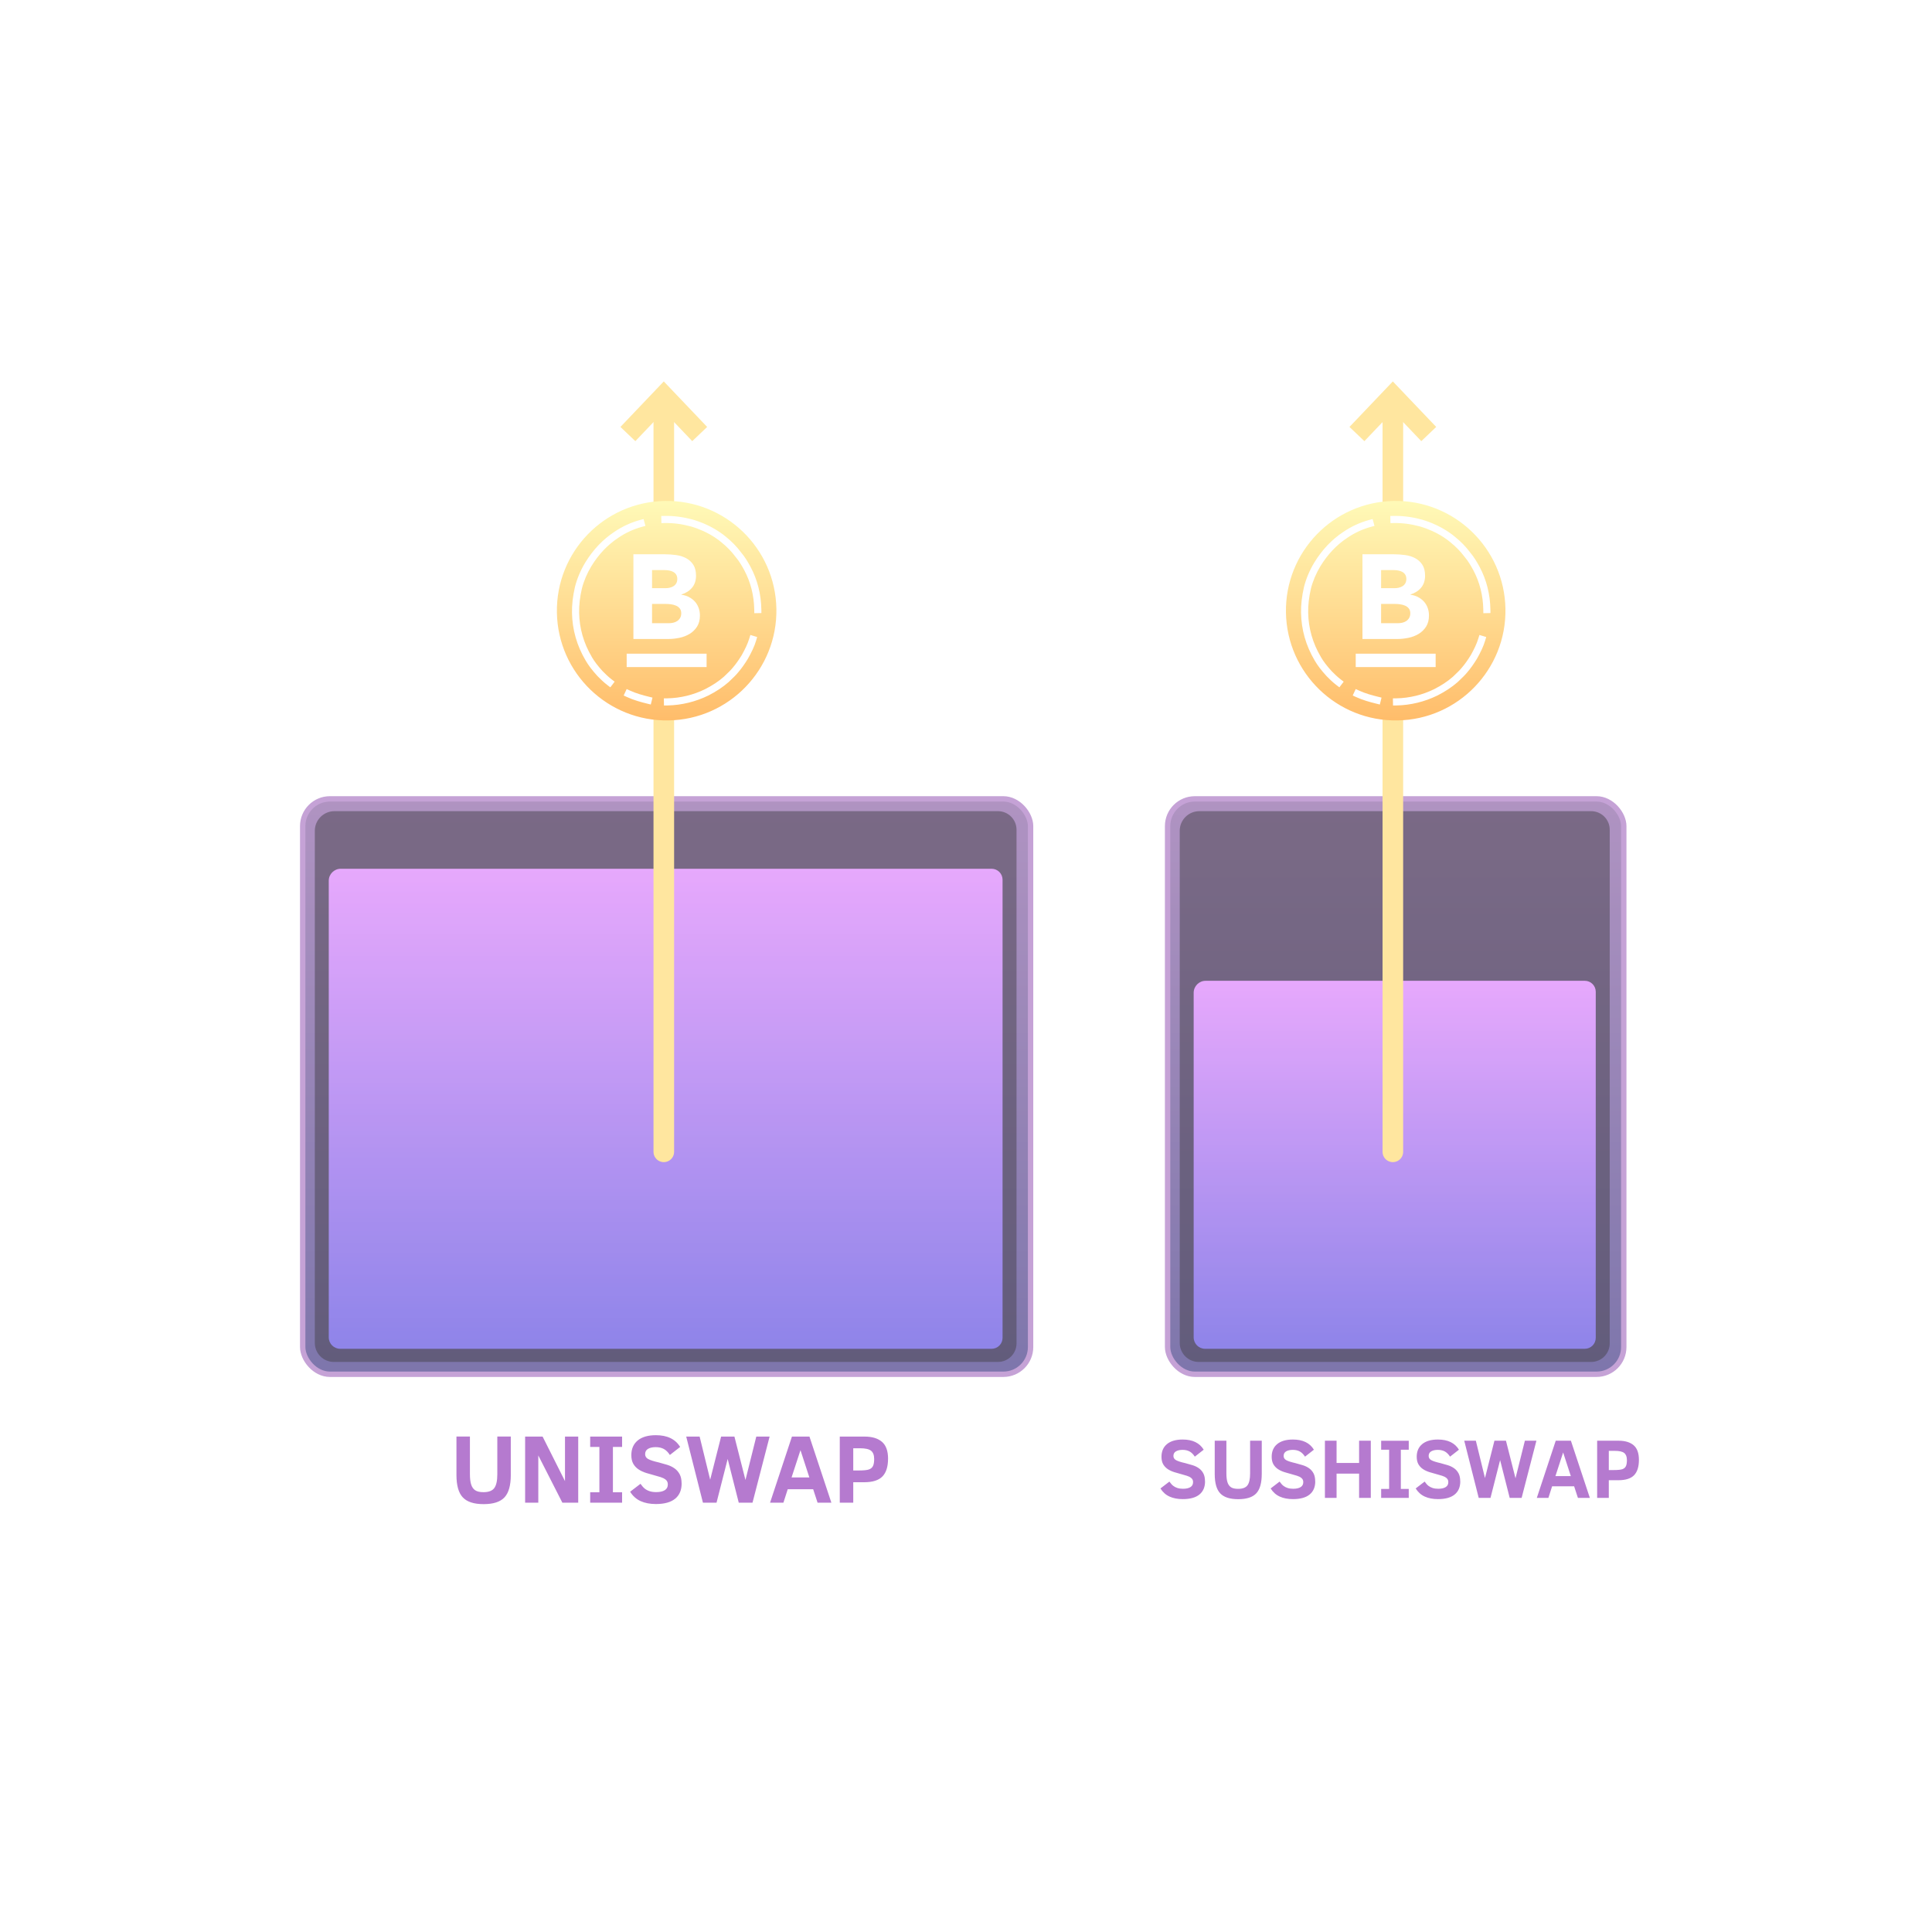<?xml version="1.0" encoding="UTF-8"?><svg xmlns="http://www.w3.org/2000/svg" xmlns:xlink="http://www.w3.org/1999/xlink" viewBox="0 0 1024 1024"><defs><style>.cls-1{fill:url(#linear-gradient-2);}.cls-2{fill:url(#GlassPanel_6-2);}.cls-3{stroke-linecap:square;stroke-width:10.92px;}.cls-3,.cls-4{fill:none;stroke:#ffe69f;stroke-miterlimit:10;}.cls-4{stroke-linecap:round;stroke-width:10.92px;}.cls-5{mask:url(#mask-2);}.cls-6{fill:url(#linear-gradient-6);}.cls-7{fill:url(#GlassPanel_6);}.cls-8{mask:url(#mask-3);}.cls-9{fill:url(#GlassPanel-2);filter:url(#outer-glow-2);}.cls-9,.cls-10{stroke:#b68bcc;stroke-miterlimit:54.61;stroke-width:2.85px;}.cls-11{fill:#18131f;isolation:isolate;opacity:.5;}.cls-12{opacity:.8;}.cls-13{filter:url(#outer-glow-3);}.cls-13,.cls-14{fill:#b57acf;}.cls-15{fill:url(#linear-gradient-5);}.cls-10{fill:url(#GlassPanel);filter:url(#outer-glow-1);}.cls-16{fill:#1a1a1a;opacity:0;}.cls-17{filter:url(#outer-glow-5);}.cls-14{filter:url(#outer-glow-4);}.cls-18{filter:url(#luminosity-noclip-2);}.cls-19{mask:url(#mask-1);}.cls-20{mask:url(#mask);}.cls-21{fill:url(#linear-gradient-3);}.cls-22{fill:url(#linear-gradient);}.cls-23{fill:url(#linear-gradient-4);}.cls-24{filter:url(#outer-glow-6);}.cls-25{filter:url(#luminosity-noclip-3);}</style><filter id="luminosity-noclip-2" x="469.3" y="299.51" width="581.72" height="638.68" color-interpolation-filters="sRGB" filterUnits="userSpaceOnUse"><feFlood flood-color="#fff" result="bg"/><feBlend in="SourceGraphic" in2="bg"/></filter><linearGradient id="linear-gradient" x1="1893.51" y1="1077.98" x2="1893.51" y2="1455.35" gradientTransform="translate(-2156.77 -1170.58) scale(1.54 1.41)" gradientUnits="userSpaceOnUse"><stop offset="0" stop-color="#000"/><stop offset="1" stop-color="#fff"/></linearGradient><mask id="mask" x="469.3" y="299.51" width="581.72" height="638.68" maskUnits="userSpaceOnUse"><g class="cls-18"><rect class="cls-22" x="560" y="359.83" width="400.31" height="518.05" transform="translate(1710.62 858.53) rotate(155)"/></g></mask><linearGradient id="GlassPanel" x1="751.16" y1="419.45" x2="751.16" y2="733.45" gradientTransform="translate(-11.42)" gradientUnits="userSpaceOnUse"><stop offset="0" stop-color="#9d79b3"/><stop offset="1" stop-color="#5c5396"/></linearGradient><filter id="outer-glow-1" filterUnits="userSpaceOnUse"><feOffset dx="0" dy="0"/><feGaussianBlur result="blur" stdDeviation="3.2"/><feFlood flood-color="#6636c6" flood-opacity="1"/><feComposite in2="blur" operator="in"/><feComposite in="SourceGraphic"/></filter><linearGradient id="GlassPanel_6" x1="-29.72" y1="447.14" x2="-29.72" y2="192.28" gradientTransform="translate(768.95 295.02)" gradientUnits="userSpaceOnUse"><stop offset="0" stop-color="#f099ff"/><stop offset="1" stop-color="#605ee0"/></linearGradient><filter id="luminosity-noclip-3" x="-7" y="264.6" width="712.36" height="699.59" color-interpolation-filters="sRGB" filterUnits="userSpaceOnUse"><feFlood flood-color="#fff" result="bg"/><feBlend in="SourceGraphic" in2="bg"/></filter><linearGradient id="linear-gradient-2" x1="2083.88" y1="1203.71" x2="2083.88" y2="1581.07" gradientTransform="translate(-4016.9 -1352.73) scale(2.1 1.41)" xlink:href="#linear-gradient"/><mask id="mask-1" x="-7" y="264.6" width="712.36" height="699.59" maskUnits="userSpaceOnUse"><g class="cls-25"><rect class="cls-1" x="76.96" y="355.37" width="544.45" height="518.05" transform="translate(925.27 1023.7) rotate(155)"/></g></mask><linearGradient id="GlassPanel-2" x1="364.75" y1="419.45" x2="364.75" y2="733.45" xlink:href="#GlassPanel"/><filter id="outer-glow-2" filterUnits="userSpaceOnUse"><feOffset dx="0" dy="0"/><feGaussianBlur result="blur-2" stdDeviation="3.2"/><feFlood flood-color="#6636c6" flood-opacity="1"/><feComposite in2="blur-2" operator="in"/><feComposite in="SourceGraphic"/></filter><linearGradient id="GlassPanel_6-2" x1="356.69" y1="514.83" x2="356.69" y2="182.37" gradientTransform="translate(-3.87 235.64)" xlink:href="#GlassPanel_6"/><linearGradient id="linear-gradient-3" x1="500.04" y1="540.36" x2="898.87" y2="540.36" gradientTransform="translate(337.31 29.69) scale(.6 1.44)" gradientUnits="userSpaceOnUse"><stop offset="0" stop-color="#fff"/><stop offset="1" stop-color="#000"/></linearGradient><mask id="mask-2" x="582.13" y="648.25" width="344.86" height="316.27" maskUnits="userSpaceOnUse"><rect class="cls-21" x="635.6" y="664.62" width="237.92" height="283.55" transform="translate(1276.43 -166.89) rotate(71.3)"/></mask><filter id="outer-glow-3" filterUnits="userSpaceOnUse"><feOffset dx="0" dy="0"/><feGaussianBlur result="blur-3" stdDeviation="3"/><feFlood flood-color="#9154ab" flood-opacity=".5"/><feComposite in2="blur-3" operator="in"/><feComposite in="SourceGraphic"/></filter><linearGradient id="linear-gradient-4" x1="295.65" y1="807.69" x2="694.48" y2="807.69" gradientTransform="translate(66.32 -307.83) scale(.6 1.38)" xlink:href="#linear-gradient-3"/><mask id="mask-3" x="194.13" y="654.2" width="335.04" height="312.95" maskUnits="userSpaceOnUse"><rect class="cls-23" x="242.69" y="674.08" width="237.92" height="273.18" transform="translate(1013.56 208.19) rotate(71.3)"/></mask><filter id="outer-glow-4" filterUnits="userSpaceOnUse"><feOffset dx="0" dy="0"/><feGaussianBlur result="blur-4" stdDeviation="3"/><feFlood flood-color="#9154ab" flood-opacity=".5"/><feComposite in2="blur-4" operator="in"/><feComposite in="SourceGraphic"/></filter><filter id="outer-glow-5" filterUnits="userSpaceOnUse"><feOffset dx="0" dy="0"/><feGaussianBlur result="blur-5" stdDeviation="4"/><feFlood flood-color="#ff4545" flood-opacity=".6"/><feComposite in2="blur-5" operator="in"/><feComposite in="SourceGraphic"/></filter><linearGradient id="linear-gradient-5" x1="353.33" y1="485.87" x2="353.33" y2="369.52" gradientTransform="translate(0 -104.82)" gradientUnits="userSpaceOnUse"><stop offset="0" stop-color="#ffbd6b"/><stop offset="1" stop-color="#fffab8"/></linearGradient><filter id="outer-glow-6" filterUnits="userSpaceOnUse"><feOffset dx="0" dy="0"/><feGaussianBlur result="blur-6" stdDeviation="4"/><feFlood flood-color="#ff4545" flood-opacity=".6"/><feComposite in2="blur-6" operator="in"/><feComposite in="SourceGraphic"/></filter><linearGradient id="linear-gradient-6" x1="739.74" x2="739.74" xlink:href="#linear-gradient-5"/></defs><g id="Frame"><rect class="cls-16" width="1024" height="1024"/></g><g id="Master"><g class="cls-20"><g class="cls-12"><rect class="cls-10" x="618.85" y="423.42" width="241.78" height="304.97" rx="14.43" ry="14.43"/><path class="cls-11" d="M635.1,429.94h208c5.56,0,10.08,4.52,10.08,10.08v271.45c0,5.73-4.65,10.39-10.39,10.39h-207.69c-5.43,0-9.83-4.41-9.83-9.83V439.78c0-5.43,4.41-9.83,9.83-9.83Z" transform="translate(1478.46 1151.8) rotate(180)"/><path class="cls-7" d="M638.48,519.84h201.25c3.34,0,6.06,2.71,6.06,6.06v182.63c0,3.51-2.85,6.36-6.36,6.36h-200.94c-3.21,0-5.81-2.6-5.81-5.81v-183.43c0-3.21,2.6-5.81,5.81-5.81Z" transform="translate(1478.46 1234.73) rotate(180)"/></g></g><g class="cls-19"><g class="cls-12"><rect class="cls-9" x="160.44" y="423.42" width="385.79" height="304.97" rx="14.43" ry="14.43"/><path class="cls-11" d="M176.69,429.94h352.01c5.56,0,10.08,4.52,10.08,10.08v271.45c0,5.73-4.65,10.39-10.39,10.39H176.69c-5.43,0-9.83-4.41-9.83-9.83V439.78c0-5.43,4.41-9.83,9.83-9.83Z" transform="translate(705.64 1151.8) rotate(180)"/><path class="cls-2" d="M180.07,460.46h345.26c3.34,0,6.06,2.71,6.06,6.06v242.01c0,3.51-2.85,6.36-6.36,6.36H180.07c-3.21,0-5.81-2.6-5.81-5.81v-242.81c0-3.21,2.6-5.81,5.81-5.81Z" transform="translate(705.64 1175.35) rotate(180)"/></g></g><g class="cls-5"><path class="cls-13" d="M638.7,785.14c0,3.04-1,5.37-2.99,6.99s-4.93,2.43-8.82,2.43c-2.69,0-5.02-.44-7-1.34-1.98-.89-3.59-2.33-4.83-4.31l4.75-3.64c.7,.99,1.36,1.74,1.99,2.23,.63,.5,1.37,.88,2.23,1.16,.86,.28,1.85,.42,2.98,.42,1.68,0,2.99-.29,3.93-.87,.94-.58,1.41-1.46,1.41-2.64,0-.67-.16-1.23-.49-1.69-.33-.45-.82-.84-1.48-1.17-.66-.33-1.79-.7-3.42-1.13-1.58-.42-3.06-.85-4.46-1.28-1.39-.43-2.6-.99-3.61-1.67-1.01-.69-1.81-1.55-2.4-2.58-.58-1.04-.88-2.34-.88-3.92,0-2.88,.97-5.12,2.91-6.73,1.94-1.61,4.72-2.42,8.34-2.42,5.24,0,8.95,1.8,11.13,5.39l-4.71,3.68c-.83-1.28-1.77-2.2-2.8-2.76s-2.27-.83-3.7-.83-2.6,.26-3.49,.78-1.35,1.33-1.35,2.44c0,.98,.47,1.73,1.4,2.24,.93,.52,2.56,1.04,4.88,1.57,1.28,.34,2.55,.7,3.81,1.08s2.38,.92,3.36,1.61c.99,.69,1.78,1.58,2.38,2.69,.6,1.11,.9,2.53,.9,4.27Zm30.05-3.88c0,4.75-.96,8.15-2.89,10.23-1.93,2.07-5.12,3.11-9.57,3.11s-7.59-1.03-9.54-3.08c-1.95-2.05-2.92-5.47-2.92-10.26v-17.65h6.18v17.21c0,2.06,.2,3.68,.59,4.86,.39,1.18,1.02,2.05,1.88,2.61,.86,.56,2.12,.83,3.77,.83,2.35,0,3.99-.62,4.93-1.87s1.4-3.36,1.4-6.34v-17.3h6.18v17.65Zm28.36,3.88c0,3.04-1,5.37-2.99,6.99s-4.93,2.43-8.82,2.43c-2.69,0-5.02-.44-7-1.34-1.98-.89-3.59-2.33-4.83-4.31l4.75-3.64c.7,.99,1.36,1.74,1.99,2.23,.63,.5,1.37,.88,2.23,1.16,.86,.28,1.85,.42,2.98,.42,1.68,0,2.99-.29,3.93-.87,.94-.58,1.41-1.46,1.41-2.64,0-.67-.16-1.23-.49-1.69-.33-.45-.82-.84-1.48-1.17-.66-.33-1.79-.7-3.42-1.13-1.58-.42-3.06-.85-4.46-1.28-1.39-.43-2.6-.99-3.61-1.67-1.01-.69-1.81-1.55-2.4-2.58-.58-1.04-.88-2.34-.88-3.92,0-2.88,.97-5.12,2.91-6.73,1.94-1.61,4.72-2.42,8.34-2.42,5.24,0,8.95,1.8,11.13,5.39l-4.71,3.68c-.83-1.28-1.77-2.2-2.8-2.76s-2.27-.83-3.7-.83-2.6,.26-3.49,.78-1.35,1.33-1.35,2.44c0,.98,.47,1.73,1.4,2.24,.93,.52,2.56,1.04,4.88,1.57,1.28,.34,2.55,.7,3.81,1.08s2.38,.92,3.36,1.61c.99,.69,1.78,1.58,2.38,2.69,.6,1.11,.9,2.53,.9,4.27Zm23.24,8.78v-12.88h-11.94v12.88h-6.18v-30.31h6.18v11.78h11.94v-11.78h6.2v30.31h-6.2Zm26.32,0h-14.63v-4.75h4.23v-20.8h-4.23v-4.75h14.63v4.75h-4.2v20.8h4.2v4.75Zm27.31-8.78c0,3.04-1,5.37-2.99,6.99s-4.93,2.43-8.82,2.43c-2.69,0-5.02-.44-7-1.34-1.98-.89-3.59-2.33-4.83-4.31l4.75-3.64c.7,.99,1.36,1.74,1.99,2.23,.63,.5,1.37,.88,2.23,1.16,.86,.28,1.85,.42,2.98,.42,1.68,0,2.99-.29,3.93-.87,.94-.58,1.41-1.46,1.41-2.64,0-.67-.16-1.23-.49-1.69-.33-.45-.82-.84-1.48-1.17-.66-.33-1.79-.7-3.42-1.13-1.58-.42-3.06-.85-4.46-1.28-1.39-.43-2.6-.99-3.61-1.67-1.01-.69-1.81-1.55-2.4-2.58-.58-1.04-.88-2.34-.88-3.92,0-2.88,.97-5.12,2.91-6.73,1.94-1.61,4.72-2.42,8.34-2.42,5.24,0,8.95,1.8,11.13,5.39l-4.71,3.68c-.83-1.28-1.77-2.2-2.8-2.76s-2.27-.83-3.7-.83-2.6,.26-3.49,.78-1.35,1.33-1.35,2.44c0,.98,.47,1.73,1.4,2.24,.93,.52,2.56,1.04,4.88,1.57,1.28,.34,2.55,.7,3.81,1.08s2.38,.92,3.36,1.61c.99,.69,1.78,1.58,2.38,2.69,.6,1.11,.9,2.53,.9,4.27Zm32.52,8.78h-6.33l-5.08-20.04-5.1,20.04h-6.24l-7.67-30.31h6.15l4.84,19.78,5.01-19.78h6.11l5.06,19.91,4.97-19.91h6.11l-7.84,30.31Zm8.04,0l10.03-30.31h8.04l10.05,30.31h-6.33l-2.01-6.15h-11.67l-1.97,6.15h-6.13Zm9.86-11.56h8.17l-4.07-12.53-4.09,12.53Zm44.26-8.58c0,3.65-.86,6.36-2.57,8.12-1.72,1.77-4.5,2.65-8.35,2.65h-5.04v9.37h-6.18v-30.31h11.39c3.43,0,6.08,.8,7.95,2.4,1.87,1.6,2.8,4.19,2.8,7.76Zm-6.37,.04c0-1.71-.47-2.94-1.41-3.7-.94-.76-2.64-1.14-5.09-1.14h-3.09v10.18h2.52c2.26,0,3.83-.16,4.7-.47,.87-.31,1.48-.84,1.84-1.59s.54-1.84,.54-3.29Z"/></g><g class="cls-8"><path class="cls-14" d="M270.73,781.81c0,5.48-1.11,9.42-3.34,11.82-2.23,2.4-5.91,3.59-11.06,3.59s-8.77-1.19-11.02-3.56c-2.25-2.37-3.38-6.32-3.38-11.86v-20.4h7.14v19.89c0,2.38,.23,4.25,.68,5.62,.46,1.37,1.18,2.37,2.18,3.01,1,.64,2.45,.96,4.35,.96,2.72,0,4.61-.72,5.69-2.16s1.62-3.88,1.62-7.33v-19.99h7.14v20.4Zm27.33,14.63l-12.75-25.03v25.03h-6.98v-35.02h9.26l11.87,23.61v-23.61h7.01v35.02h-8.4Zm31.66,0h-16.91v-5.49h4.88v-24.04h-4.88v-5.49h16.91v5.49h-4.86v24.04h4.86v5.49Zm31.56-10.15c0,3.51-1.15,6.2-3.45,8.07s-5.7,2.81-10.19,2.81c-3.1,0-5.8-.51-8.08-1.54-2.29-1.03-4.15-2.69-5.58-4.98l5.49-4.2c.81,1.15,1.58,2.01,2.3,2.58,.72,.57,1.59,1.02,2.58,1.34,.99,.32,2.14,.48,3.44,.48,1.94,0,3.45-.33,4.54-1,1.09-.67,1.63-1.68,1.63-3.05,0-.78-.19-1.43-.57-1.95-.38-.52-.95-.97-1.71-1.35-.76-.38-2.07-.81-3.95-1.3-1.82-.49-3.54-.98-5.15-1.48-1.61-.5-3-1.14-4.18-1.94-1.17-.79-2.1-1.79-2.77-2.99-.68-1.2-1.01-2.71-1.01-4.53,0-3.32,1.12-5.92,3.37-7.78,2.24-1.86,5.46-2.8,9.64-2.8,6.06,0,10.34,2.08,12.86,6.23l-5.44,4.25c-.96-1.48-2.04-2.55-3.24-3.19s-2.62-.96-4.28-.96-3,.3-4.04,.9-1.56,1.54-1.56,2.82c0,1.13,.54,2,1.62,2.59,1.08,.6,2.96,1.2,5.64,1.81,1.48,.39,2.95,.81,4.4,1.25s2.75,1.07,3.88,1.86c1.14,.79,2.05,1.83,2.75,3.11,.69,1.28,1.04,2.93,1.04,4.93Zm37.58,10.15h-7.31l-5.87-23.16-5.9,23.16h-7.21l-8.86-35.02h7.11l5.59,22.85,5.79-22.85h7.06l5.85,23,5.74-23h7.06l-9.06,35.02Zm9.29,0l11.59-35.02h9.29l11.61,35.02h-7.31l-2.33-7.11h-13.49l-2.28,7.11h-7.09Zm11.39-13.36h9.44l-4.71-14.47-4.73,14.47Zm51.14-9.92c0,4.22-.99,7.35-2.97,9.39-1.98,2.04-5.2,3.06-9.65,3.06h-5.82v10.83h-7.14v-35.02h13.16c3.96,0,7.03,.92,9.19,2.77,2.16,1.85,3.24,4.84,3.24,8.97Zm-7.36,.05c0-1.97-.54-3.4-1.63-4.28-1.09-.88-3.05-1.32-5.88-1.32h-3.57v11.77h2.91c2.62,0,4.43-.18,5.43-.55,1-.36,1.71-.97,2.13-1.83s.62-2.13,.62-3.8Z"/></g><g><g><line class="cls-3" x1="351.83" y1="265.51" x2="351.83" y2="214.91"/><polyline class="cls-3" points="336.56 226.1 351.82 210.08 367.09 226.1"/><line class="cls-4" x1="351.83" y1="610.49" x2="351.83" y2="380.18"/></g><g id="ETH" class="cls-17"><path id="Coin" class="cls-15" d="M355.01,311.48c.74-.17,1.41-.44,2-.82,.59-.38,1.07-.89,1.43-1.52,.36-.63,.54-1.4,.54-2.28s-.2-1.7-.6-2.32-.92-1.09-1.55-1.43c-.63-.34-1.35-.58-2.16-.73-.8-.15-1.59-.22-2.35-.22h-6.72v9.58h7.17c.76,0,1.51-.08,2.25-.25Zm3.27,9.51c-.8-.34-1.67-.57-2.6-.7-.93-.13-1.8-.19-2.6-.19h-7.48v10.21s8.88,0,8.88,0c.76,0,1.53-.08,2.32-.25s1.49-.47,2.12-.89,1.15-.97,1.55-1.65c.4-.68,.6-1.5,.6-2.47,0-1.06-.26-1.91-.79-2.57-.53-.66-1.19-1.15-2-1.49Zm-5.96-55.48c-32.12,.56-57.71,27.06-57.15,59.18,.56,32.12,27.06,57.71,59.18,57.15,32.12-.56,57.71-27.06,57.15-59.18-.56-32.12-27.06-57.71-59.18-57.15Zm.04,7.94c4.87-.09,9.74,.56,14.88,1.96,4.89,1.43,9.41,3.5,13.49,6.15l.7,.47c1.13,.77,2.19,1.5,3.28,2.45,3.13,2.51,5.79,5.24,8.06,8.28,2.12,2.49,3.76,5.34,5.09,7.79,3.62,6.84,5.53,14.4,5.67,22.49l.03,1.89-3.77,.07-.03-1.89c-.13-7.49-1.89-14.48-5.22-20.77-1.3-2.4-2.76-4.94-4.67-7.17l-.08-.1c-2.09-2.8-4.54-5.32-7.5-7.7-.97-.86-1.9-1.49-2.97-2.22l-.67-.46c-3.73-2.42-7.92-4.33-12.42-5.65-4.76-1.3-9.28-1.89-13.79-1.82l-1.89,.03-.07-3.77,1.89-.03Zm12.8,43.01c1.21,.61,2.24,1.4,3.11,2.35s1.53,2.06,2,3.33,.7,2.62,.7,4.06c0,2.37-.51,4.34-1.52,5.93-1.01,1.59-2.33,2.86-3.93,3.84-1.61,.97-3.41,1.67-5.42,2.09-2.01,.42-4.01,.63-5.99,.63h-18.39s0-44.91,0-44.91h16.75c1.95,0,3.9,.14,5.87,.41,1.97,.27,3.73,.82,5.3,1.65s2.83,1.98,3.81,3.46c.97,1.48,1.46,3.45,1.46,5.9s-.71,4.64-2.12,6.31c-1.42,1.67-3.29,2.86-5.61,3.58v.13c1.48,.21,2.82,.62,4.03,1.24Zm9.35,30.02v7.09s-42.36,0-42.36,0v-7.09s42.36,0,42.36,0Zm-60.89,1.65c1.37,2.37,3.19,4.77,5.75,7.57,1.34,1.37,3.01,3.02,4.9,4.46l1.5,1.14-2.28,3-1.5-1.14c-2.09-1.59-3.88-3.35-5.35-4.87-2.79-3.05-4.77-5.66-6.27-8.26-4.62-7.82-7.05-16.31-7.2-25.23-.08-4.35,.44-8.84,1.57-13.73,1.12-4.42,3.01-8.88,5.46-12.92,4.13-6.76,9.31-12.23,15.4-16.24,4.15-2.84,8.9-5.03,13.69-6.32l1.82-.49,.98,3.64-1.82,.49c-4.39,1.18-8.73,3.19-12.56,5.81-5.65,3.73-10.44,8.79-14.28,15.07-2.23,3.67-4.01,7.88-5.02,11.84-1.05,4.54-1.53,8.74-1.46,12.77,.14,8.26,2.39,16.13,6.69,23.4Zm31.31,25.28l-1.83-.45c-3.33-.82-7.23-1.87-10.83-3.54l-1.71-.79,1.59-3.42,1.71,.79c3.31,1.53,6.98,2.53,10.14,3.3l1.83,.45-.9,3.66Zm55.86-33.96c-1.03,3.37-2.49,6.31-4.38,9.69-1.87,3.04-3.5,5.31-5.17,7.23-1.17,1.44-2.5,2.7-3.78,3.92-.43,.41-.86,.82-1.3,1.24-3.07,2.69-6.57,5-10.77,7.13-6.74,3.3-14.19,5.11-21.58,5.24l-1.89,.03-.07-3.77,1.89-.03c6.83-.12,13.74-1.79,19.96-4.85,3.89-1.98,7.14-4.12,9.89-6.53,.37-.37,.82-.79,1.26-1.21,1.25-1.19,2.43-2.31,3.49-3.61,1.57-1.8,3.09-3.92,4.8-6.7,1.73-3.1,3.09-5.84,4.02-8.89l.55-1.8,3.61,1.1-.55,1.8Z"/></g></g><g><g><line class="cls-3" x1="738.24" y1="265.51" x2="738.24" y2="214.91"/><polyline class="cls-3" points="722.97 226.1 738.23 210.08 753.5 226.1"/><line class="cls-4" x1="738.24" y1="610.49" x2="738.24" y2="380.18"/></g><g id="ETH-2" class="cls-24"><path id="Coin-2" class="cls-6" d="M741.42,311.48c.74-.17,1.41-.44,2-.82,.59-.38,1.07-.89,1.43-1.52,.36-.63,.54-1.4,.54-2.28s-.2-1.7-.6-2.32-.92-1.09-1.55-1.43c-.63-.34-1.35-.58-2.16-.73-.8-.15-1.59-.22-2.35-.22h-6.72v9.58h7.17c.76,0,1.51-.08,2.25-.25Zm3.27,9.51c-.8-.34-1.67-.57-2.6-.7-.93-.13-1.8-.19-2.6-.19h-7.48v10.21s8.88,0,8.88,0c.76,0,1.53-.08,2.32-.25s1.49-.47,2.12-.89,1.15-.97,1.55-1.65c.4-.68,.6-1.5,.6-2.47,0-1.06-.26-1.91-.79-2.57-.53-.66-1.19-1.15-2-1.49Zm-5.96-55.48c-32.12,.56-57.71,27.06-57.15,59.18,.56,32.12,27.06,57.71,59.18,57.15,32.12-.56,57.71-27.06,57.15-59.18-.56-32.12-27.06-57.71-59.18-57.15Zm.04,7.94c4.87-.09,9.74,.56,14.88,1.96,4.89,1.43,9.41,3.5,13.49,6.15l.7,.47c1.13,.77,2.19,1.5,3.28,2.45,3.13,2.51,5.79,5.24,8.06,8.28,2.12,2.49,3.76,5.34,5.09,7.79,3.62,6.84,5.53,14.4,5.67,22.49l.03,1.89-3.77,.07-.03-1.89c-.13-7.49-1.89-14.48-5.22-20.77-1.3-2.4-2.76-4.94-4.67-7.17l-.08-.1c-2.09-2.8-4.54-5.32-7.5-7.7-.97-.86-1.9-1.49-2.97-2.22l-.67-.46c-3.73-2.42-7.92-4.33-12.42-5.65-4.76-1.3-9.28-1.89-13.79-1.82l-1.89,.03-.07-3.77,1.89-.03Zm12.8,43.01c1.21,.61,2.24,1.4,3.11,2.35s1.53,2.06,2,3.33c.47,1.27,.7,2.62,.7,4.06,0,2.37-.51,4.34-1.52,5.93-1.01,1.59-2.33,2.86-3.93,3.84-1.61,.97-3.41,1.67-5.42,2.09-2.01,.42-4.01,.63-5.99,.63h-18.39s0-44.91,0-44.91h16.75c1.95,0,3.9,.14,5.87,.41,1.97,.27,3.73,.82,5.3,1.65s2.83,1.98,3.81,3.46c.97,1.48,1.46,3.45,1.46,5.9s-.71,4.64-2.12,6.31c-1.42,1.67-3.29,2.86-5.61,3.58v.13c1.48,.21,2.82,.62,4.03,1.24Zm9.35,30.02v7.09s-42.36,0-42.36,0v-7.09s42.36,0,42.36,0Zm-60.89,1.65c1.37,2.37,3.19,4.77,5.75,7.57,1.34,1.37,3.01,3.02,4.9,4.46l1.5,1.14-2.28,3-1.5-1.14c-2.09-1.59-3.88-3.35-5.35-4.87-2.79-3.05-4.77-5.66-6.27-8.26-4.62-7.82-7.05-16.31-7.2-25.23-.08-4.35,.44-8.84,1.57-13.73,1.12-4.42,3.01-8.88,5.46-12.92,4.13-6.76,9.31-12.23,15.4-16.24,4.15-2.84,8.9-5.03,13.69-6.32l1.82-.49,.98,3.64-1.82,.49c-4.39,1.18-8.73,3.19-12.56,5.81-5.65,3.73-10.44,8.79-14.28,15.07-2.23,3.67-4.01,7.88-5.02,11.84-1.05,4.54-1.53,8.74-1.46,12.77,.14,8.26,2.39,16.13,6.69,23.4Zm31.31,25.28l-1.83-.45c-3.33-.82-7.23-1.87-10.83-3.54l-1.71-.79,1.59-3.42,1.71,.79c3.31,1.53,6.98,2.53,10.14,3.3l1.83,.45-.9,3.66Zm55.86-33.96c-1.03,3.37-2.49,6.31-4.38,9.69-1.87,3.04-3.5,5.31-5.17,7.23-1.17,1.44-2.5,2.7-3.78,3.92-.43,.41-.86,.82-1.3,1.24-3.07,2.69-6.57,5-10.77,7.13-6.74,3.3-14.19,5.11-21.58,5.24l-1.89,.03-.07-3.77,1.89-.03c6.83-.12,13.74-1.79,19.96-4.85,3.89-1.98,7.14-4.12,9.89-6.53,.37-.37,.82-.79,1.26-1.21,1.25-1.19,2.43-2.31,3.49-3.61,1.57-1.8,3.09-3.92,4.8-6.7,1.73-3.1,3.09-5.84,4.02-8.89l.55-1.8,3.61,1.1-.55,1.8Z"/></g></g></g></svg>